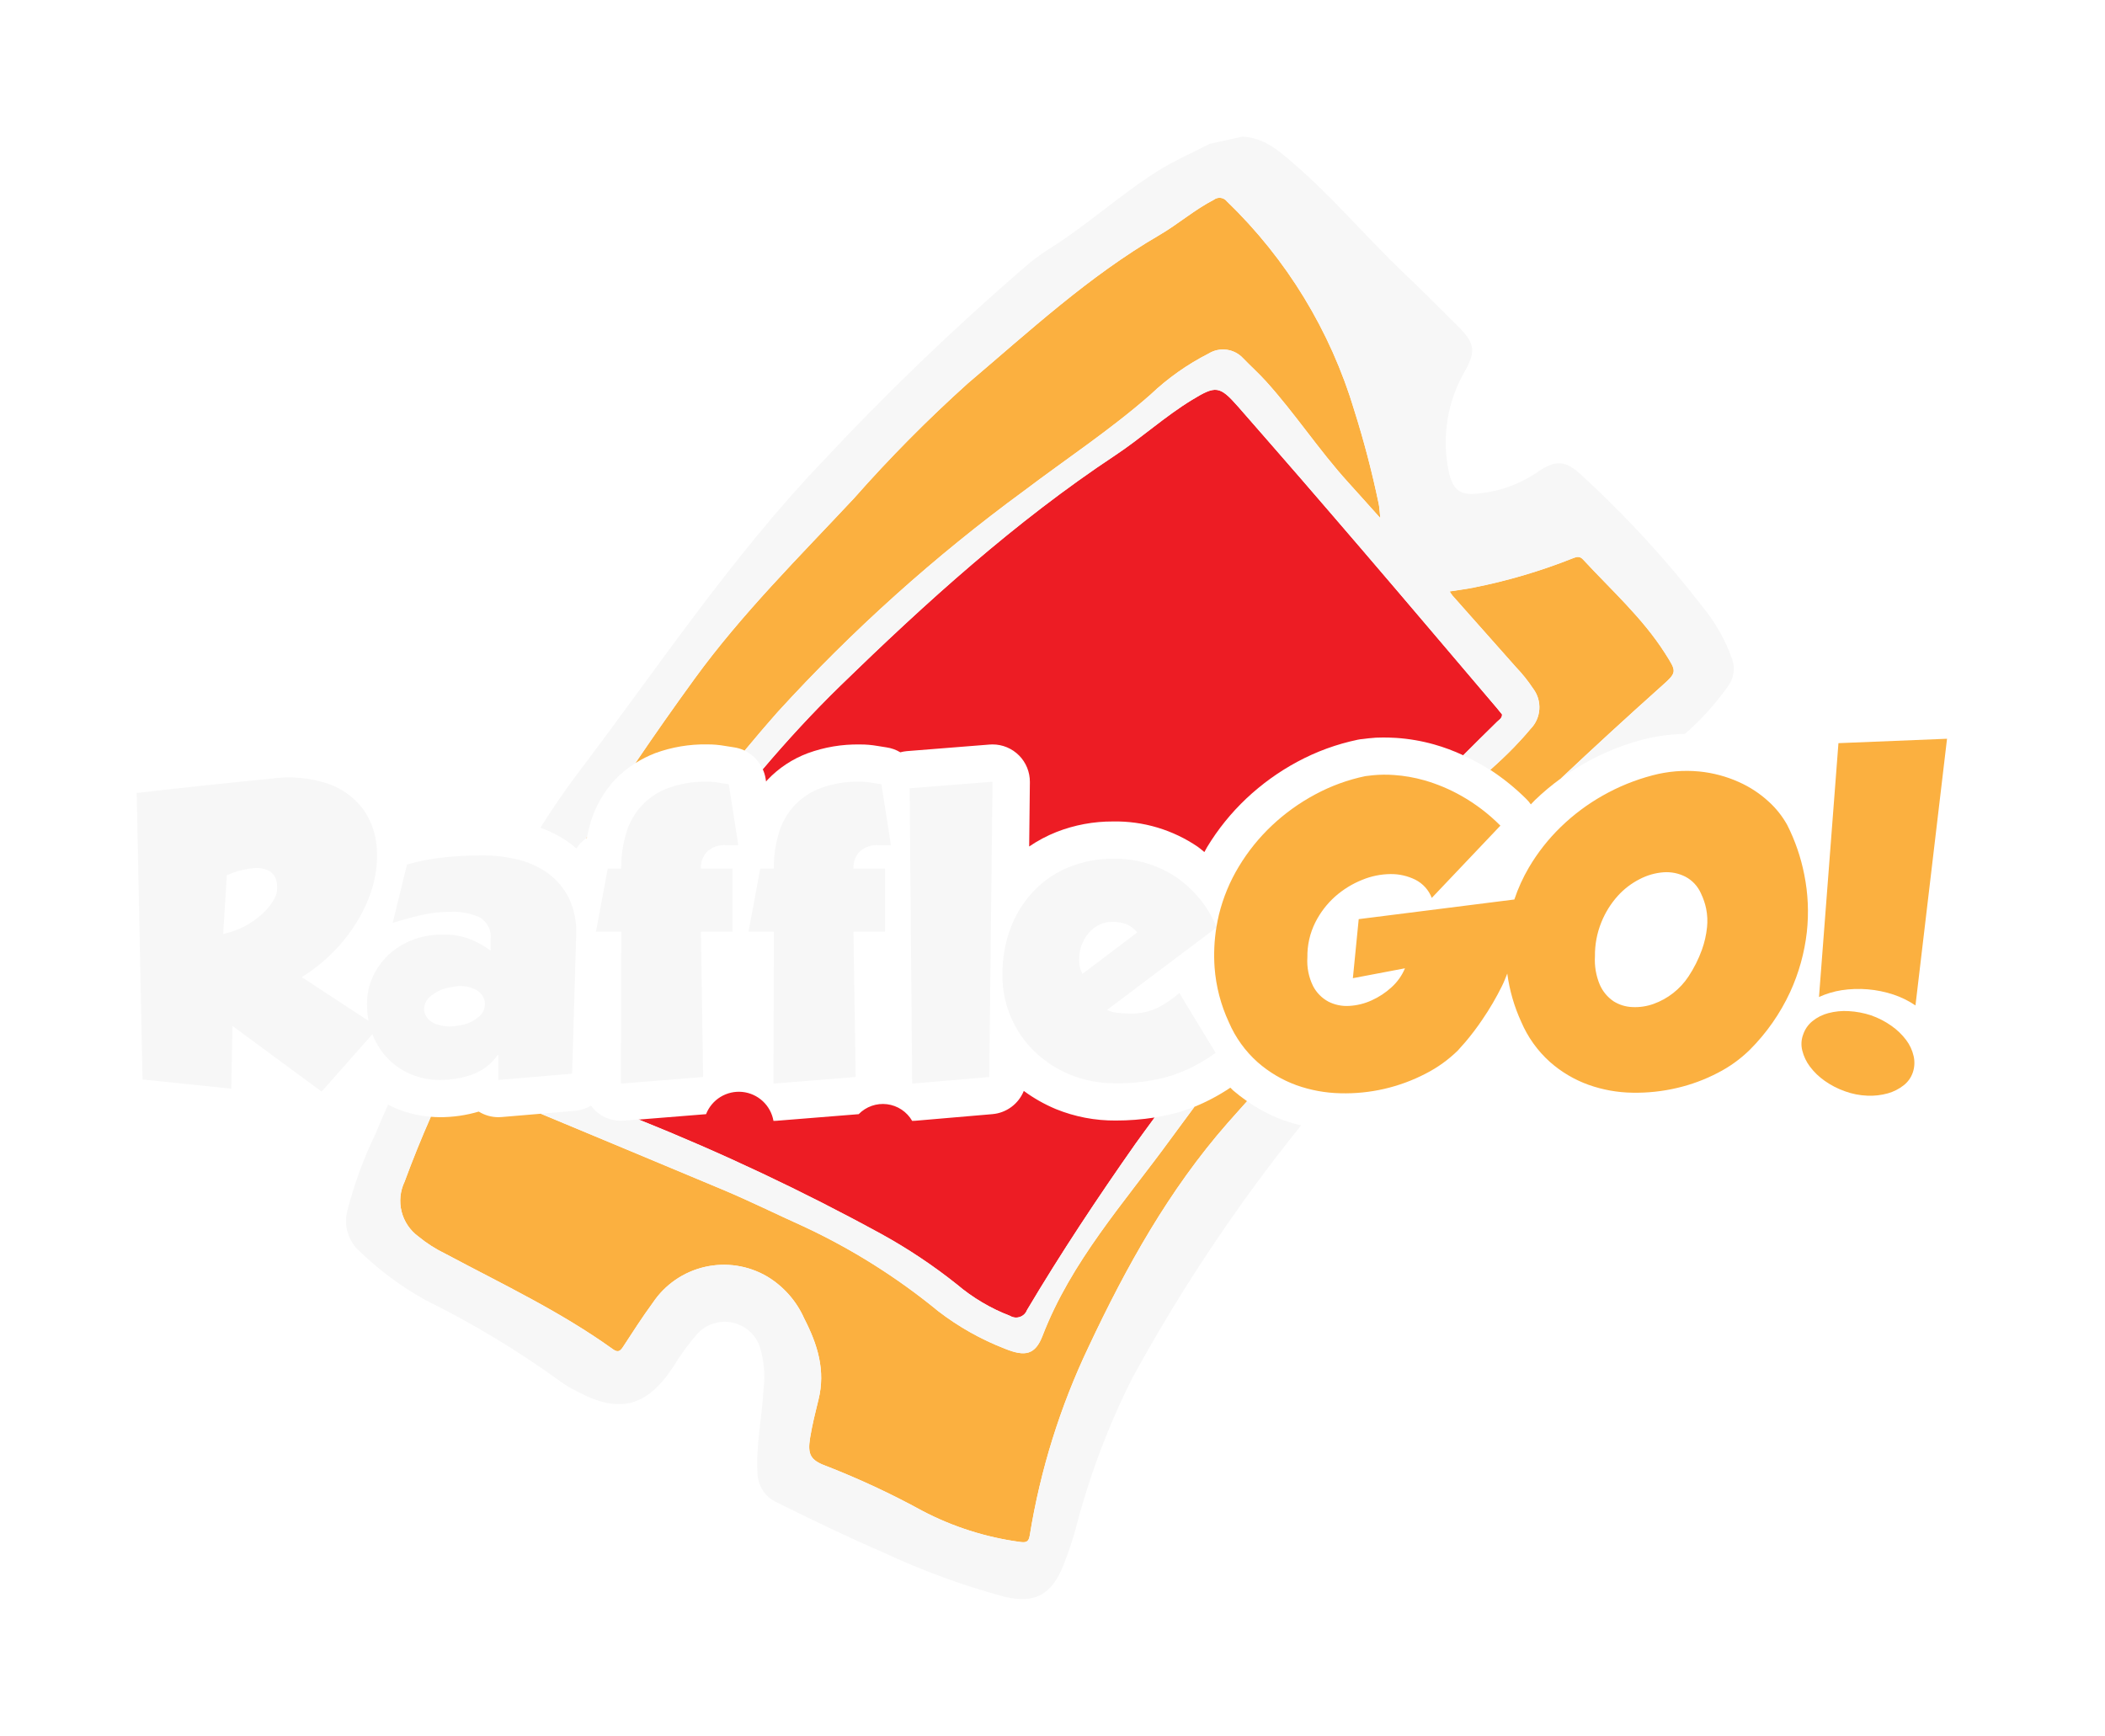 <svg width="154" height="127" viewBox="0 0 154 127" fill="none" xmlns="http://www.w3.org/2000/svg">
<g filter="url(#filter0_d_42_35809)">
<path d="M30.605 86.468C31.22 86.973 31.893 87.403 32.61 87.748C36.749 89.955 41.003 91.96 44.831 94.712C45.165 94.952 45.343 94.906 45.564 94.573C46.28 93.479 46.984 92.375 47.757 91.322C48.645 89.993 50.009 89.053 51.567 88.697C53.126 88.341 54.762 88.595 56.139 89.407C57.325 90.124 58.263 91.188 58.827 92.454C59.814 94.367 60.408 96.266 59.879 98.413C59.651 99.333 59.42 100.256 59.267 101.191C59.069 102.408 59.276 102.836 60.439 103.261C62.85 104.2 65.198 105.295 67.467 106.538C69.697 107.709 72.114 108.481 74.61 108.819C75.036 108.875 75.254 108.854 75.334 108.35C76.108 103.559 77.561 98.904 79.65 94.524C82.395 88.684 85.522 83.062 89.804 78.178C90.277 77.638 90.759 77.107 91.235 76.571C90.883 76.328 90.545 76.067 90.22 75.789C90.146 75.725 90.081 75.65 90.01 75.583C89.185 76.138 88.306 76.606 87.386 76.981C86.789 77.789 86.186 78.596 85.595 79.407C82.236 84.013 78.371 88.29 76.272 93.737C75.738 95.122 75.009 95.288 73.519 94.682C71.77 94.005 70.127 93.08 68.641 91.936C65.632 89.466 62.323 87.383 58.794 85.739C56.807 84.847 54.855 83.875 52.844 83.033C48.421 81.18 43.995 79.332 39.565 77.489L36.691 77.732C36.615 77.739 36.538 77.742 36.462 77.742C35.954 77.742 35.456 77.6 35.025 77.332C34.096 77.608 33.133 77.746 32.165 77.742C31.948 77.742 31.733 77.728 31.519 77.712C30.83 79.275 30.189 80.86 29.598 82.466C29.273 83.146 29.197 83.918 29.38 84.649C29.564 85.379 29.997 86.023 30.605 86.468Z" fill="#FBB040"/>
<path d="M121.821 43.8C120.168 41.199 117.877 39.163 115.812 36.924C115.564 36.655 115.327 36.738 115.051 36.848C112.715 37.776 110.299 38.49 107.834 38.98C107.268 39.094 106.693 39.166 106.054 39.267C106.12 39.375 106.192 39.48 106.27 39.58C107.815 41.325 109.362 43.069 110.911 44.811C111.373 45.293 111.79 45.815 112.158 46.37C112.49 46.804 112.654 47.344 112.618 47.89C112.583 48.435 112.351 48.949 111.966 49.337C111.59 49.791 111.192 50.227 110.784 50.651C110.221 51.235 109.627 51.786 109.024 52.325C109.975 52.947 110.861 53.664 111.668 54.465C111.789 54.584 111.898 54.715 111.994 54.855C112.094 54.753 112.187 54.646 112.29 54.547C112.886 53.972 113.522 53.44 114.193 52.954C116.591 50.698 119.018 48.471 121.474 46.272C122.717 45.169 122.698 45.18 121.821 43.8Z" fill="#FBB040"/>
<path d="M42.929 57.298C42.934 57.269 42.944 57.242 42.951 57.213L42.86 57.356C42.883 57.338 42.904 57.316 42.929 57.298Z" fill="#FBB040"/>
<path d="M74.934 31.898C78.018 29.567 81.253 27.433 84.166 24.876C85.431 23.674 86.862 22.662 88.417 21.87C88.814 21.624 89.283 21.524 89.746 21.587C90.208 21.65 90.634 21.872 90.95 22.215C91.501 22.787 92.094 23.318 92.626 23.906C94.758 26.266 96.499 28.943 98.639 31.298C99.379 32.112 100.109 32.933 100.984 33.907C100.928 33.395 100.923 33.112 100.863 32.842C100.381 30.532 99.784 28.249 99.072 26C97.332 20.198 94.127 14.942 89.766 10.74C89.712 10.668 89.643 10.607 89.565 10.562C89.487 10.517 89.4 10.488 89.311 10.476C89.221 10.464 89.13 10.471 89.043 10.495C88.956 10.519 88.874 10.559 88.803 10.615C87.385 11.346 86.181 12.406 84.809 13.205C79.658 16.201 75.305 20.235 70.799 24.056C67.865 26.696 65.086 29.503 62.475 32.463C58.466 36.751 54.275 40.903 50.819 45.656C49.336 47.694 47.889 49.755 46.479 51.839C46.939 51.549 47.426 51.303 47.933 51.106C49.15 50.661 50.439 50.444 51.734 50.466C52.175 50.463 52.616 50.501 53.05 50.579C53.25 50.616 53.46 50.649 53.68 50.678C53.957 50.717 54.227 50.797 54.48 50.918C55.269 49.971 56.066 49.029 56.887 48.103C62.349 42.115 68.395 36.687 74.934 31.898Z" fill="#FBB040"/>
<path d="M70.003 89.978C71.16 90.959 72.476 91.738 73.893 92.281C74 92.346 74.12 92.387 74.245 92.401C74.37 92.414 74.496 92.4 74.615 92.359C74.733 92.319 74.842 92.252 74.932 92.165C75.022 92.078 75.091 91.971 75.136 91.854C77.609 87.69 80.287 83.657 83.068 79.695C83.526 79.044 84.006 78.416 84.474 77.766C83.533 77.914 82.582 77.988 81.63 77.987C80.127 77.999 78.636 77.714 77.244 77.148C76.413 76.8 75.626 76.355 74.9 75.82C74.712 76.287 74.398 76.694 73.992 76.994C73.587 77.294 73.107 77.476 72.604 77.519L66.966 78.003C66.889 78.01 66.81 78.013 66.733 78.013C66.543 77.682 66.278 77.4 65.959 77.188C65.641 76.977 65.278 76.842 64.899 76.794C64.519 76.746 64.134 76.787 63.774 76.913C63.413 77.04 63.086 77.248 62.819 77.521L56.806 78.005C56.733 78.011 56.66 78.013 56.587 78.013C56.49 77.46 56.216 76.953 55.804 76.57C55.392 76.188 54.867 75.95 54.308 75.894C53.749 75.839 53.187 75.968 52.708 76.261C52.229 76.555 51.859 76.998 51.655 77.521L46.72 77.918C52.806 80.356 58.741 83.157 64.493 86.305C66.43 87.372 68.273 88.6 70.003 89.978Z" fill="#ED1C24"/>
<path d="M109.89 48.269C109.769 48.12 109.648 47.964 109.52 47.814C106.226 43.941 102.943 40.057 99.634 36.197C96.631 32.697 93.611 29.211 90.573 25.741C89.222 24.206 88.938 24.198 87.195 25.262C85.221 26.467 83.508 28.037 81.586 29.311C74.251 34.173 67.751 40.067 61.482 46.168C59.482 48.115 57.598 50.162 55.802 52.281C55.902 52.498 55.972 52.727 56.011 52.963L56.045 53.183C56.08 53.145 56.108 53.102 56.144 53.065C56.967 52.197 57.977 51.528 59.097 51.11C60.314 50.665 61.603 50.449 62.898 50.471C63.339 50.467 63.779 50.505 64.213 50.582C64.414 50.62 64.623 50.653 64.843 50.682C65.205 50.733 65.553 50.856 65.867 51.045C66.02 51.003 66.176 50.974 66.334 50.959L72.399 50.477C72.471 50.471 72.543 50.468 72.615 50.468C72.976 50.468 73.333 50.539 73.666 50.678C73.999 50.817 74.301 51.021 74.555 51.277C74.809 51.533 75.009 51.838 75.145 52.172C75.28 52.506 75.348 52.864 75.345 53.225L75.293 57.936C75.919 57.509 76.591 57.153 77.295 56.873C78.611 56.359 80.011 56.099 81.424 56.105C83.636 56.064 85.806 56.713 87.634 57.961C87.804 58.078 87.949 58.217 88.111 58.343C88.178 58.224 88.239 58.102 88.309 57.984C89.103 56.671 90.072 55.472 91.188 54.419C92.308 53.365 93.562 52.463 94.916 51.735C96.303 50.988 97.791 50.445 99.333 50.123C99.456 50.097 99.581 50.08 99.706 50.071C99.783 50.064 99.92 50.046 100.117 50.021C100.475 49.978 100.835 49.958 101.195 49.961C101.469 49.961 101.779 49.97 102.124 49.989C103.071 50.051 104.009 50.212 104.923 50.47C105.652 50.676 106.364 50.941 107.05 51.263C107.875 50.443 108.695 49.617 109.529 48.806C109.675 48.657 109.899 48.549 109.89 48.269Z" fill="#ED1C24"/>
<path d="M126.711 44.191C126.226 42.836 125.514 41.574 124.607 40.457C121.944 37.004 118.99 33.785 115.778 30.835C114.531 29.648 113.824 29.603 112.382 30.606C111.184 31.408 109.812 31.915 108.38 32.086C106.831 32.31 106.259 31.906 105.961 30.362C105.473 27.871 105.914 25.288 107.201 23.101C108.004 21.669 107.851 21.054 106.689 19.899C105.384 18.594 104.08 17.285 102.742 16.015C99.973 13.382 97.513 10.439 94.614 7.939C93.527 7.001 92.439 6.062 90.896 6L88.49 6.526C87.227 7.192 85.91 7.75 84.696 8.516C81.894 10.283 79.453 12.546 76.634 14.287C76.031 14.677 75.458 15.111 74.919 15.585C69.72 20.079 64.766 24.849 60.078 29.874C53.405 36.888 48.063 44.946 42.241 52.623C41.278 53.893 40.387 55.214 39.535 56.56C40.31 56.837 41.041 57.222 41.707 57.705C41.869 57.823 42.016 57.956 42.167 58.085C42.35 57.801 42.584 57.555 42.858 57.357L42.949 57.214C43.021 56.84 43.114 56.469 43.227 56.105C43.576 54.973 44.175 53.934 44.978 53.065C45.423 52.594 45.927 52.183 46.477 51.843C47.89 49.76 49.337 47.699 50.818 45.659C54.275 40.907 58.462 36.755 62.473 32.467C65.084 29.507 67.864 26.7 70.798 24.059C75.303 20.239 79.656 16.206 84.807 13.209C86.179 12.411 87.383 11.35 88.801 10.619C88.872 10.563 88.954 10.522 89.041 10.498C89.128 10.475 89.219 10.468 89.308 10.48C89.398 10.491 89.484 10.521 89.562 10.566C89.641 10.611 89.709 10.671 89.764 10.743C94.125 14.946 97.329 20.202 99.069 26.003C99.781 28.252 100.378 30.536 100.86 32.846C100.918 33.116 100.924 33.397 100.981 33.911C100.106 32.937 99.376 32.115 98.637 31.302C96.497 28.948 94.755 26.269 92.624 23.91C92.092 23.322 91.499 22.79 90.948 22.219C90.632 21.876 90.206 21.654 89.744 21.591C89.282 21.528 88.812 21.628 88.415 21.873C86.861 22.666 85.428 23.678 84.163 24.88C81.251 27.439 78.015 29.571 74.932 31.902C68.392 36.691 62.347 42.12 56.885 48.108C56.063 49.035 55.264 49.977 54.478 50.923C55.068 51.204 55.538 51.688 55.8 52.287C57.597 50.169 59.48 48.122 61.48 46.175C67.75 40.075 74.25 34.182 81.585 29.319C83.507 28.044 85.219 26.475 87.193 25.27C88.936 24.205 89.22 24.212 90.571 25.749C93.615 29.213 96.635 32.699 99.631 36.205C102.941 40.065 106.224 43.947 109.518 47.821C109.645 47.972 109.767 48.127 109.887 48.277C109.897 48.557 109.671 48.665 109.52 48.813C108.686 49.625 107.866 50.449 107.042 51.27C107.42 51.441 107.802 51.63 108.191 51.843C108.469 51.994 108.744 52.161 109.02 52.339C109.623 51.8 110.214 51.249 110.779 50.664C111.188 50.238 111.586 49.803 111.962 49.35C112.347 48.962 112.579 48.448 112.614 47.903C112.65 47.357 112.486 46.818 112.154 46.383C111.786 45.828 111.369 45.306 110.907 44.824C109.357 43.083 107.81 41.339 106.266 39.593C106.188 39.493 106.116 39.388 106.05 39.28C106.689 39.179 107.264 39.109 107.83 38.993C110.295 38.503 112.711 37.789 115.047 36.861C115.322 36.751 115.558 36.668 115.808 36.937C117.872 39.175 120.163 41.212 121.816 43.813C122.693 45.194 122.712 45.182 121.474 46.286C119.015 48.482 116.588 50.709 114.193 52.968C115.998 51.645 118.038 50.675 120.203 50.111C121.207 49.854 122.238 49.714 123.274 49.695C124.453 48.663 125.507 47.496 126.414 46.218C126.628 45.931 126.767 45.596 126.819 45.242C126.871 44.888 126.834 44.527 126.711 44.191Z" fill="#F7F7F7"/>
<path d="M43.235 76.897C42.885 77.108 42.492 77.237 42.084 77.274L39.565 77.487C43.996 79.324 48.422 81.172 52.843 83.031C54.854 83.874 56.806 84.845 58.793 85.738C62.322 87.382 65.631 89.464 68.641 91.935C70.127 93.079 71.77 94.003 73.519 94.681C75.009 95.287 75.736 95.121 76.272 93.736C78.371 88.293 82.236 84.012 85.595 79.406C86.187 78.593 86.789 77.786 87.386 76.979C87.051 77.113 86.713 77.235 86.373 77.338C85.751 77.522 85.117 77.663 84.476 77.76C84.012 78.406 83.528 79.039 83.069 79.689C80.283 83.651 77.61 87.685 75.137 91.848C75.092 91.965 75.023 92.072 74.933 92.159C74.843 92.246 74.734 92.313 74.616 92.353C74.497 92.394 74.371 92.408 74.246 92.395C74.121 92.381 74.001 92.34 73.894 92.275C72.477 91.732 71.161 90.953 70.004 89.972C68.275 88.594 66.433 87.364 64.498 86.296C58.746 83.148 52.812 80.348 46.725 77.909L45.646 77.995C45.573 78.001 45.5 78.003 45.427 78.003C45 78.007 44.578 77.908 44.197 77.715C43.815 77.522 43.486 77.241 43.236 76.894L43.235 76.897Z" fill="#F7F7F7"/>
<path d="M91.237 76.572C90.761 77.108 90.279 77.638 89.806 78.178C85.525 83.063 82.398 88.684 79.652 94.525C77.563 98.905 76.11 103.56 75.336 108.35C75.257 108.855 75.034 108.876 74.612 108.819C72.116 108.482 69.699 107.71 67.469 106.539C65.2 105.295 62.852 104.201 60.44 103.262C59.277 102.835 59.071 102.409 59.268 101.192C59.42 100.253 59.652 99.334 59.879 98.414C60.41 96.267 59.814 94.368 58.828 92.455C58.264 91.189 57.326 90.125 56.14 89.408C54.763 88.596 53.127 88.342 51.568 88.698C50.009 89.054 48.646 89.993 47.758 91.323C46.984 92.376 46.281 93.481 45.564 94.575C45.347 94.907 45.165 94.953 44.831 94.713C41.004 91.961 36.75 89.956 32.611 87.748C31.893 87.404 31.22 86.974 30.605 86.469C29.998 86.023 29.564 85.38 29.38 84.649C29.197 83.918 29.273 83.146 29.598 82.466C30.191 80.861 30.831 79.276 31.52 77.712C30.692 77.651 29.879 77.464 29.108 77.156C28.863 77.057 28.625 76.947 28.394 76.826C28.075 77.531 27.764 78.24 27.47 78.958C26.601 80.76 25.912 82.644 25.413 84.582C25.272 85.116 25.283 85.679 25.445 86.208C25.606 86.737 25.913 87.21 26.329 87.574C27.772 88.963 29.389 90.159 31.14 91.131C34.592 92.833 37.894 94.825 41.009 97.086C41.385 97.353 41.782 97.591 42.197 97.794C45.273 99.453 47.291 98.954 49.217 96.065C49.745 95.185 50.35 94.354 51.026 93.581C51.342 93.242 51.738 92.989 52.178 92.845C52.618 92.702 53.088 92.674 53.542 92.763C53.997 92.852 54.421 93.055 54.775 93.353C55.128 93.652 55.4 94.036 55.564 94.469C55.895 95.498 55.995 96.587 55.858 97.659C55.753 99.678 55.306 101.668 55.417 103.709C55.412 104.184 55.547 104.65 55.806 105.048C56.065 105.447 56.436 105.76 56.872 105.949C59.426 107.207 61.983 108.455 64.6 109.579C67.457 110.916 70.425 112.003 73.471 112.828C75.688 113.353 76.917 112.699 77.776 110.577C78.121 109.721 78.418 108.847 78.668 107.958C79.656 104.104 81.057 100.368 82.847 96.814C86.404 90.304 90.533 84.123 95.184 78.343C94.754 78.241 94.329 78.116 93.912 77.969C92.963 77.623 92.064 77.153 91.237 76.572Z" fill="#F7F7F7"/>
<path d="M27.281 71.768C27.548 72.419 27.94 73.012 28.435 73.513C28.918 73.995 29.494 74.374 30.128 74.627C30.775 74.887 31.467 75.019 32.165 75.016C32.984 75.023 33.797 74.886 34.568 74.612C35.315 74.342 35.958 73.845 36.407 73.191H36.462V75.016L41.855 74.559L42.152 64.409C42.198 63.475 42.013 62.545 41.614 61.699C41.257 60.989 40.738 60.373 40.099 59.901C39.433 59.422 38.679 59.08 37.881 58.894C37.037 58.688 36.172 58.584 35.303 58.585C34.353 58.584 33.404 58.634 32.46 58.733C31.551 58.827 30.653 59.002 29.775 59.256L28.729 63.521C29.426 63.306 30.115 63.118 30.796 62.957C31.517 62.792 32.255 62.711 32.995 62.716C33.715 62.687 34.432 62.825 35.09 63.118C35.37 63.282 35.596 63.524 35.739 63.815C35.882 64.106 35.936 64.433 35.894 64.755V65.56C35.452 65.228 34.97 64.953 34.459 64.742C33.797 64.482 33.09 64.359 32.379 64.38C31.632 64.372 30.89 64.504 30.191 64.769C29.547 65.012 28.955 65.377 28.447 65.842C27.956 66.297 27.558 66.845 27.279 67.454C26.99 68.089 26.844 68.781 26.852 69.479C26.851 69.889 26.889 70.297 26.965 70.699L22.076 67.494C23.28 66.75 24.347 65.806 25.232 64.702C26.036 63.71 26.667 62.59 27.097 61.388C27.48 60.323 27.64 59.19 27.566 58.061C27.506 57.039 27.162 56.053 26.573 55.216C25.928 54.354 25.04 53.704 24.023 53.35C22.672 52.898 21.233 52.769 19.823 52.974C16.673 53.279 13.399 53.628 10 54.022L10.427 74.983L16.922 75.656L17.008 71.065L23.529 75.87L27.246 71.667C27.259 71.702 27.272 71.736 27.281 71.768ZM31.546 68.856C31.978 68.508 32.499 68.289 33.049 68.225C33.629 68.078 34.241 68.138 34.781 68.395C34.953 68.48 35.104 68.603 35.222 68.754C35.34 68.905 35.423 69.081 35.464 69.268C35.495 69.47 35.475 69.677 35.404 69.869C35.334 70.062 35.216 70.233 35.062 70.367C34.627 70.75 34.081 70.985 33.505 71.039C32.934 71.159 32.34 71.108 31.799 70.891C31.603 70.814 31.429 70.689 31.295 70.527C31.161 70.365 31.07 70.172 31.031 69.965C31.011 69.75 31.049 69.534 31.14 69.339C31.231 69.143 31.372 68.975 31.549 68.853L31.546 68.856ZM20.246 61.327C20.177 61.561 20.073 61.782 19.937 61.985C19.73 62.307 19.482 62.6 19.198 62.857C18.393 63.602 17.399 64.112 16.325 64.334L16.594 60.039C17.24 59.752 17.93 59.574 18.634 59.514C19.022 59.479 19.411 59.563 19.748 59.757C19.973 59.903 20.136 60.128 20.205 60.387C20.263 60.596 20.286 60.814 20.272 61.031C20.257 61.211 20.25 61.309 20.25 61.327H20.246Z" fill="#F7F7F7"/>
<path d="M53.101 57.837H54.014L53.317 53.382C53.048 53.346 52.792 53.305 52.549 53.261C52.279 53.214 52.005 53.191 51.73 53.194C50.77 53.172 49.814 53.326 48.91 53.651C48.174 53.914 47.51 54.348 46.974 54.917C46.437 55.486 46.043 56.174 45.824 56.925C45.564 57.777 45.438 58.664 45.448 59.554H44.462L43.601 64.171H45.453L45.427 75.284L51.44 74.8L51.279 64.171H53.588V59.555H51.279C51.266 59.324 51.301 59.092 51.382 58.875C51.462 58.658 51.587 58.46 51.749 58.294C52.121 57.968 52.608 57.804 53.101 57.837Z" fill="#F7F7F7"/>
<path d="M64.266 57.837H65.179L64.482 53.382C64.214 53.346 63.957 53.305 63.714 53.261C63.443 53.214 63.169 53.191 62.895 53.194C61.934 53.172 60.978 53.326 60.075 53.651C59.338 53.914 58.674 54.348 58.138 54.917C57.601 55.486 57.207 56.174 56.988 56.925C56.729 57.777 56.602 58.664 56.613 59.554H55.62L54.76 64.171H56.613L56.586 75.284L62.6 74.8L62.438 64.171H64.747V59.555H62.438C62.425 59.324 62.46 59.092 62.541 58.875C62.621 58.658 62.747 58.46 62.908 58.294C63.093 58.132 63.308 58.008 63.541 57.93C63.775 57.851 64.021 57.82 64.266 57.837Z" fill="#F7F7F7"/>
<path d="M72.613 53.194L66.547 53.677L66.735 75.284L72.372 74.801L72.613 53.194Z" fill="#F7F7F7"/>
<path d="M88.994 63.809C88.386 62.351 87.373 61.098 86.074 60.199C84.702 59.271 83.075 58.794 81.419 58.834C80.35 58.827 79.288 59.022 78.292 59.411C77.33 59.786 76.456 60.358 75.727 61.089C74.971 61.857 74.378 62.77 73.984 63.773C73.538 64.918 73.319 66.14 73.339 67.37C73.334 68.416 73.544 69.453 73.955 70.415C74.357 71.358 74.941 72.211 75.675 72.926C76.43 73.656 77.318 74.236 78.292 74.632C79.353 75.061 80.489 75.276 81.633 75.263C82.967 75.283 84.296 75.107 85.578 74.738C86.783 74.359 87.917 73.782 88.934 73.032L86.278 68.657C85.808 69.072 85.289 69.428 84.733 69.717C84.086 70.031 83.372 70.183 82.654 70.16C82.357 70.159 82.061 70.141 81.766 70.107C81.496 70.085 81.232 70.012 80.99 69.892L88.981 63.877C88.985 63.851 88.991 63.832 88.994 63.809ZM79.191 67.258C79.124 67.124 79.067 66.984 79.02 66.842C78.964 66.619 78.941 66.389 78.952 66.159C78.954 65.479 79.19 64.82 79.622 64.294C79.834 64.039 80.095 63.829 80.39 63.677C80.694 63.523 81.03 63.445 81.371 63.449C81.713 63.443 82.054 63.497 82.378 63.609C82.701 63.738 82.984 63.951 83.197 64.226L79.191 67.258Z" fill="#F7F7F7"/>
<path d="M130.966 68.583C131.603 67.194 132.015 65.713 132.187 64.195C132.34 62.793 132.277 61.377 131.999 59.995C131.751 58.731 131.331 57.507 130.75 56.358C130.394 55.719 129.937 55.143 129.395 54.652C128.749 54.057 128.009 53.572 127.207 53.216C126.292 52.806 125.318 52.547 124.321 52.448C123.173 52.339 122.015 52.434 120.9 52.729C119.629 53.062 118.406 53.558 117.263 54.206C116.146 54.836 115.114 55.607 114.193 56.5C113.285 57.379 112.499 58.377 111.857 59.465C111.42 60.209 111.062 60.996 110.788 61.814L99.402 63.251L98.975 67.572L102.787 66.848C102.567 67.375 102.232 67.847 101.809 68.231C101.376 68.629 100.882 68.955 100.345 69.196C99.829 69.433 99.273 69.569 98.707 69.6C98.183 69.633 97.66 69.526 97.191 69.291C96.709 69.033 96.316 68.636 96.064 68.151C95.742 67.497 95.598 66.771 95.647 66.044C95.632 65.159 95.83 64.285 96.225 63.493C96.587 62.772 97.083 62.125 97.686 61.588C98.267 61.077 98.93 60.668 99.648 60.38C100.304 60.107 101.006 59.963 101.717 59.954C102.353 59.944 102.983 60.087 103.554 60.37C104.102 60.651 104.527 61.124 104.748 61.698L109.767 56.41C108.915 55.552 107.949 54.816 106.896 54.222C106.048 53.743 105.147 53.365 104.211 53.095C103.484 52.888 102.738 52.757 101.984 52.706C101.479 52.668 100.972 52.673 100.468 52.72C100.118 52.764 99.926 52.787 99.891 52.787C98.606 53.054 97.367 53.506 96.213 54.129C95.066 54.743 94.005 55.506 93.057 56.397C92.119 57.28 91.307 58.287 90.641 59.389C89.976 60.484 89.483 61.674 89.177 62.919C89.107 63.211 89.048 63.506 88.998 63.804C88.998 63.825 88.99 63.847 88.986 63.869C88.833 64.832 88.79 65.81 88.858 66.783C88.961 68.174 89.316 69.534 89.904 70.797C90.383 71.915 91.102 72.913 92.01 73.722C92.842 74.452 93.803 75.021 94.843 75.4C95.877 75.769 96.964 75.969 98.063 75.992C100.231 76.05 102.378 75.555 104.303 74.554C105.167 74.113 105.96 73.543 106.653 72.864C106.688 72.828 106.871 72.623 107.201 72.247C107.648 71.72 108.065 71.169 108.45 70.596C108.986 69.812 109.465 68.992 109.886 68.141C110.029 67.854 110.146 67.544 110.271 67.234C110.434 68.457 110.779 69.649 111.294 70.771C111.771 71.887 112.485 72.885 113.387 73.696C114.216 74.43 115.177 75 116.218 75.374C117.253 75.742 118.342 75.937 119.441 75.951C120.538 75.971 121.633 75.853 122.701 75.601C123.732 75.36 124.729 74.991 125.668 74.501C126.532 74.06 127.323 73.49 128.015 72.811C129.24 71.586 130.239 70.155 130.966 68.583ZM124.885 63.846C124.828 64.409 124.701 64.964 124.509 65.497C124.261 66.183 123.933 66.836 123.531 67.444C122.916 68.374 122.017 69.081 120.967 69.456C120.473 69.633 119.949 69.711 119.424 69.685C118.934 69.668 118.456 69.521 118.041 69.258C117.605 68.96 117.261 68.547 117.046 68.064C116.766 67.404 116.642 66.687 116.685 65.971C116.674 65.115 116.834 64.266 117.156 63.474C117.44 62.77 117.844 62.12 118.351 61.555C118.807 61.048 119.354 60.629 119.963 60.321C120.504 60.038 121.097 59.869 121.705 59.823C122.257 59.783 122.81 59.895 123.303 60.146C123.813 60.415 124.216 60.85 124.445 61.38C124.614 61.73 124.74 62.1 124.82 62.481C124.911 62.931 124.933 63.392 124.885 63.849V63.846Z" fill="#FBB040"/>
<path d="M139.45 72.091C139.148 71.692 138.785 71.343 138.375 71.058C137.917 70.733 137.415 70.475 136.885 70.29C136.356 70.116 135.806 70.012 135.249 69.981C134.748 69.95 134.245 70 133.76 70.128C133.332 70.239 132.934 70.44 132.591 70.719C132.281 70.972 132.049 71.307 131.921 71.686C131.777 72.063 131.753 72.475 131.853 72.866C131.959 73.294 132.151 73.695 132.417 74.046C132.718 74.446 133.081 74.795 133.491 75.081C133.95 75.405 134.451 75.664 134.981 75.849C135.507 76.04 136.06 76.148 136.619 76.169C137.122 76.192 137.624 76.134 138.109 75.999C138.533 75.88 138.929 75.679 139.275 75.407C139.587 75.162 139.82 74.831 139.945 74.454C140.071 74.073 140.09 73.665 140 73.274C139.903 72.845 139.715 72.441 139.45 72.091Z" fill="#FBB040"/>
<path d="M133.076 68.949C133.601 68.709 134.156 68.542 134.726 68.452C136.004 68.258 137.31 68.368 138.537 68.775C139.103 68.964 139.64 69.231 140.134 69.566L142.443 50.053L134.499 50.375L133.076 68.949Z" fill="#FBB040"/>
<path d="M138.238 44.852H137.528V44.468H139.37V44.852H138.66V46.706H138.238V44.852Z" fill="white"/>
<path d="M141.576 45.085L140.848 46.057H140.763L140.049 45.082V46.709H139.627V44.471H140.113L140.814 45.433L141.514 44.471H141.997V46.709H141.574L141.576 45.085Z" fill="white"/>
<path d="M139.859 42.41C139.231 42.411 138.617 42.597 138.095 42.947C137.572 43.296 137.165 43.792 136.925 44.373C136.685 44.954 136.622 45.592 136.745 46.209C136.868 46.825 137.171 47.391 137.615 47.835C138.06 48.279 138.626 48.581 139.242 48.704C139.859 48.826 140.497 48.763 141.078 48.522C141.658 48.282 142.154 47.874 142.503 47.352C142.852 46.829 143.039 46.215 143.038 45.587C143.038 45.169 142.956 44.756 142.796 44.371C142.636 43.985 142.402 43.635 142.107 43.34C141.812 43.045 141.461 42.811 141.076 42.651C140.69 42.492 140.277 42.41 139.859 42.41ZM139.859 48.344C139.314 48.344 138.782 48.182 138.329 47.879C137.875 47.576 137.522 47.145 137.314 46.642C137.105 46.138 137.051 45.584 137.157 45.049C137.264 44.515 137.526 44.024 137.912 43.638C138.297 43.253 138.788 42.99 139.323 42.884C139.857 42.777 140.412 42.832 140.915 43.04C141.419 43.249 141.849 43.602 142.153 44.055C142.456 44.508 142.617 45.041 142.618 45.586C142.618 45.948 142.547 46.307 142.409 46.642C142.27 46.977 142.067 47.281 141.811 47.537C141.554 47.793 141.25 47.996 140.915 48.135C140.581 48.273 140.222 48.344 139.859 48.344Z" fill="white"/>
</g>
<defs>
<filter id="filter0_d_42_35809" x="0" y="9.15527e-05" width="153.038" height="127" filterUnits="userSpaceOnUse" color-interpolation-filters="sRGB">
<feFlood flood-opacity="0" result="BackgroundImageFix"/>
<feColorMatrix in="SourceAlpha" type="matrix" values="0 0 0 0 0 0 0 0 0 0 0 0 0 0 0 0 0 0 127 0" result="hardAlpha"/>
<feOffset dy="4"/>
<feGaussianBlur stdDeviation="5"/>
<feComposite in2="hardAlpha" operator="out"/>
<feColorMatrix type="matrix" values="0 0 0 0 0 0 0 0 0 0 0 0 0 0 0 0 0 0 0.53 0"/>
<feBlend mode="normal" in2="BackgroundImageFix" result="effect1_dropShadow_42_35809"/>
<feBlend mode="normal" in="SourceGraphic" in2="effect1_dropShadow_42_35809" result="shape"/>
</filter>
</defs>
</svg>
